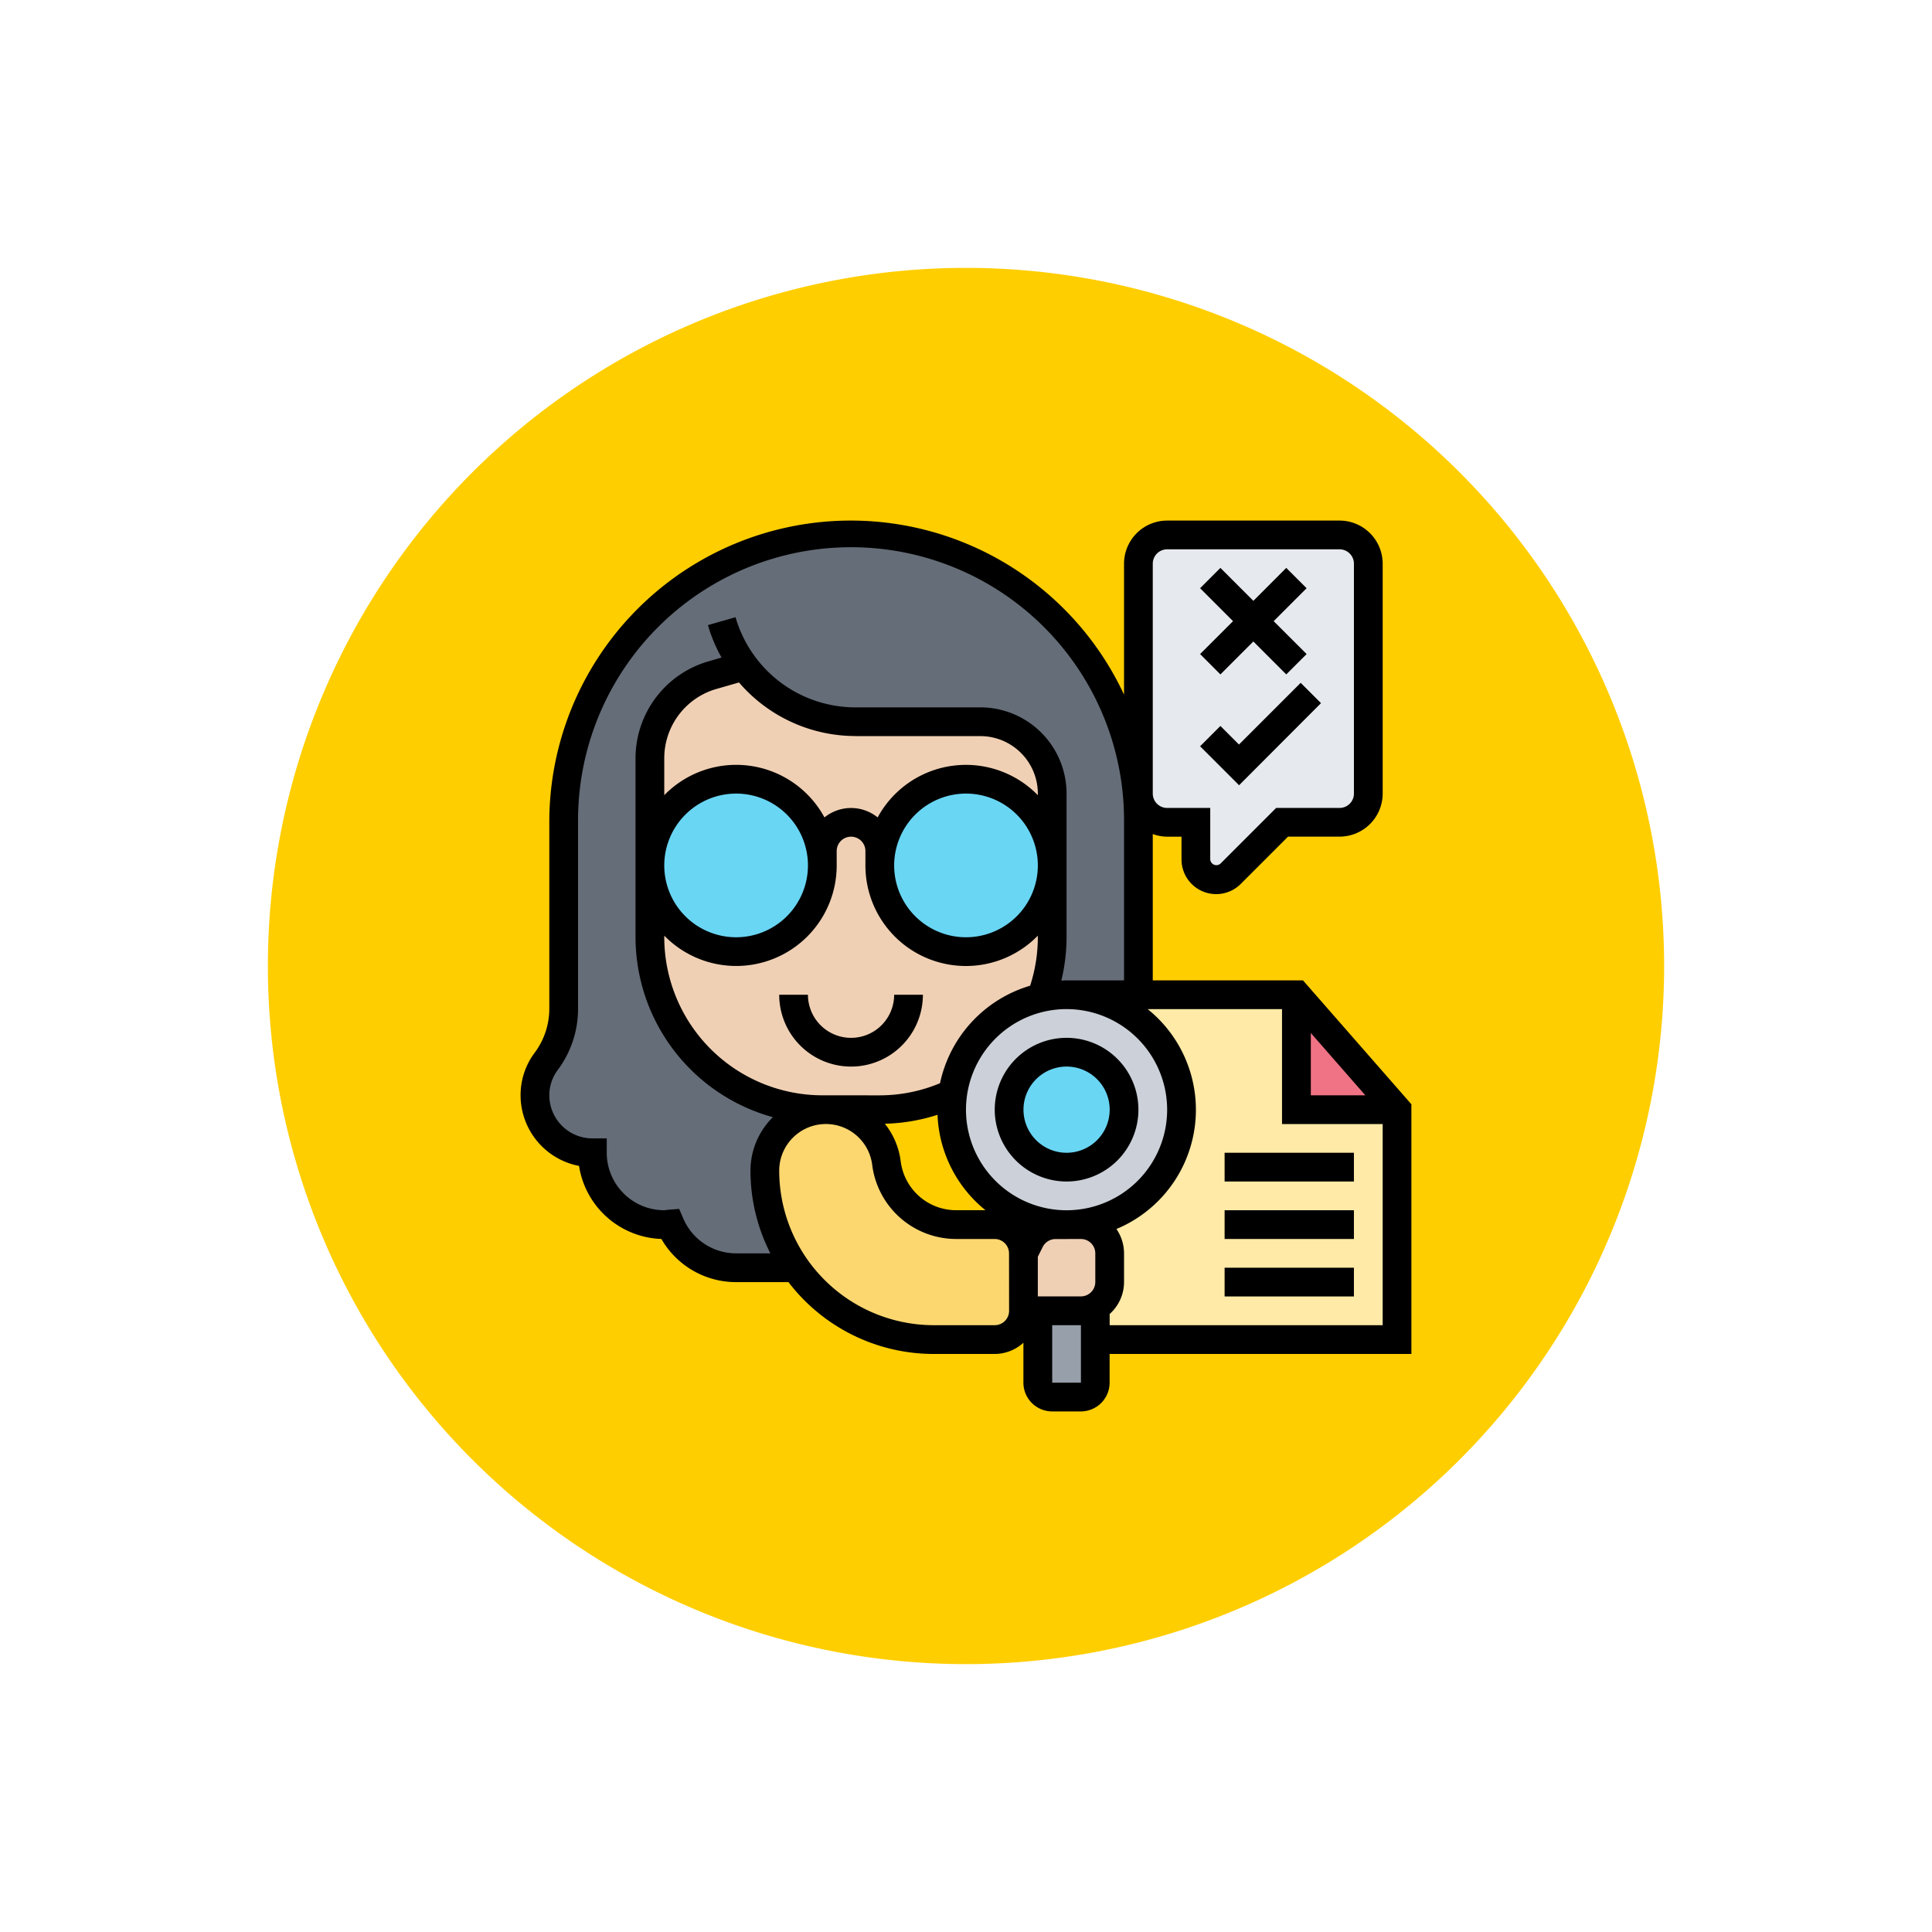 <svg xmlns="http://www.w3.org/2000/svg" xmlns:xlink="http://www.w3.org/1999/xlink" width="119" height="119" viewBox="0 0 119 119">
  <defs>
    <filter id="Trazado_836182" x="0" y="0" width="119" height="119" filterUnits="userSpaceOnUse">
      <feOffset input="SourceAlpha"/>
      <feGaussianBlur stdDeviation="5.5" result="blur"/>
      <feFlood flood-color="#fff" flood-opacity="0.659"/>
      <feComposite operator="in" in2="blur"/>
      <feComposite in="SourceGraphic"/>
    </filter>
  </defs>
  <g id="Grupo_1093892" data-name="Grupo 1093892" transform="translate(-797.5 -5153.5)">
    <g transform="matrix(1, 0, 0, 1, 797.5, 5153.5)" filter="url(#Trazado_836182)">
      <path id="Trazado_836182-2" data-name="Trazado 836182" d="M43,0A43,43,0,1,1,0,43,43,43,0,0,1,43,0Z" transform="translate(16.5 16.5)" fill="#ffce00"/>
    </g>
    <g id="correccion-de-pruebas" transform="translate(829.565 5185.565)">
      <g id="Grupo_1093883" data-name="Grupo 1093883" transform="translate(0.885 0.885)">
        <g id="Grupo_1093871" data-name="Grupo 1093871" transform="translate(32.744 28.32)">
          <path id="Trazado_836222" data-name="Trazado 836222" d="M58.355,40.08V54.24H39.77V52.231a1.767,1.767,0,0,0,.885-1.531V48.93a1.775,1.775,0,0,0-1.77-1.77H38A7.08,7.08,0,1,0,38,33H52.16v7.08Z" transform="translate(-38 -33)" fill="#ffeaa7"/>
        </g>
        <g id="Grupo_1093872" data-name="Grupo 1093872" transform="translate(46.904 28.32)">
          <path id="Trazado_836223" data-name="Trazado 836223" d="M54,33l6.195,7.08H54Z" transform="translate(-54 -33)" fill="#ef7385"/>
        </g>
        <g id="Grupo_1093873" data-name="Grupo 1093873" transform="translate(14.16 35.399)">
          <path id="Trazado_836224" data-name="Trazado 836224" d="M32.93,49.85v3.54a1.775,1.775,0,0,1-1.77,1.77H27.4A10.413,10.413,0,0,1,17,44.761a3.758,3.758,0,0,1,7.487-.469,4.327,4.327,0,0,0,4.292,3.788H31.16a1.775,1.775,0,0,1,1.77,1.77Z" transform="translate(-17 -41)" fill="#fcd770"/>
        </g>
        <g id="Grupo_1093874" data-name="Grupo 1093874">
          <path id="Trazado_836225" data-name="Trazado 836225" d="M13.885,9.08h-.009l-1.947.558a5.31,5.31,0,0,0-3.85,5.106V25.78A10.617,10.617,0,0,0,18.7,36.4h.221a3.747,3.747,0,0,0-3.761,3.761,10.3,10.3,0,0,0,1.894,5.974H13.39a4.415,4.415,0,0,1-4.071-2.69c-.115.009-.23.035-.354.035A4.427,4.427,0,0,1,4.54,39.054,3.539,3.539,0,0,1,1,35.514a3.5,3.5,0,0,1,.681-2.071A5.427,5.427,0,0,0,2.77,30.231V18.7a17.7,17.7,0,1,1,35.4,0V29.32H33.744a7.414,7.414,0,0,0-1.549.168,10.682,10.682,0,0,0,.664-3.708V16.93A4.427,4.427,0,0,0,28.435,12.5H20.717A8.528,8.528,0,0,1,13.885,9.08Z" transform="translate(-1 -1)" fill="#656d78"/>
        </g>
        <g id="Grupo_1093875" data-name="Grupo 1093875" transform="translate(37.169 0)">
          <path id="Trazado_836226" data-name="Trazado 836226" d="M44.77,1H55.39a1.775,1.775,0,0,1,1.77,1.77V16.93a1.775,1.775,0,0,1-1.77,1.77H51.85l-3.177,3.177a1.252,1.252,0,0,1-2.133-.885V18.7H44.77A1.775,1.775,0,0,1,43,16.93V2.77A1.775,1.775,0,0,1,44.77,1Z" transform="translate(-43 -1)" fill="#e6e9ed"/>
        </g>
        <g id="Grupo_1093876" data-name="Grupo 1093876" transform="translate(30.975 47.55)">
          <path id="Trazado_836227" data-name="Trazado 836227" d="M39.54,56.739v2.655a.888.888,0,0,1-.885.885h-1.77A.888.888,0,0,1,36,59.394V54.969h2.655a1.765,1.765,0,0,0,.885-.239Z" transform="translate(-36 -54.73)" fill="#969faa"/>
        </g>
        <g id="Grupo_1093877" data-name="Grupo 1093877" transform="translate(30.09 42.479)">
          <path id="Trazado_836228" data-name="Trazado 836228" d="M40.31,50.77v1.77a1.774,1.774,0,0,1-1.77,1.77H35V50.77l.4-.8A1.778,1.778,0,0,1,36.982,49H38.54A1.775,1.775,0,0,1,40.31,50.77Z" transform="translate(-35 -49)" fill="#f0d0b4"/>
        </g>
        <g id="Grupo_1093878" data-name="Grupo 1093878" transform="translate(25.665 28.32)">
          <path id="Trazado_836229" data-name="Trazado 836229" d="M37.08,33A7.08,7.08,0,1,1,30,40.08a7.361,7.361,0,0,1,.071-.991,7.084,7.084,0,0,1,5.46-5.921A7.414,7.414,0,0,1,37.08,33Z" transform="translate(-30 -33)" fill="#ccd1d9"/>
        </g>
        <g id="Grupo_1093879" data-name="Grupo 1093879" transform="translate(28.623 31.734)">
          <ellipse id="Elipse_11157" data-name="Elipse 11157" cx="4" cy="3.5" rx="4" ry="3.5" transform="translate(-0.074 -0.185)" fill="#69d6f4"/>
        </g>
        <g id="Grupo_1093880" data-name="Grupo 1093880" transform="translate(7.08 8.08)">
          <path id="Trazado_836230" data-name="Trazado 836230" d="M29.355,13.555H21.638a8.528,8.528,0,0,1-6.832-3.425H14.8l-1.947.558A5.31,5.31,0,0,0,9,15.794V22.4a5.31,5.31,0,1,1,5.31,5.31A5.314,5.314,0,0,1,9,22.4V26.83A10.617,10.617,0,0,0,19.62,37.45h3.54a10.581,10.581,0,0,0,4.5-.991,7.084,7.084,0,0,1,5.46-5.921,10.682,10.682,0,0,0,.664-3.708V22.4a5.31,5.31,0,1,1-5.31-5.31,5.314,5.314,0,0,1,5.31,5.31V17.98a4.427,4.427,0,0,0-4.425-4.425Z" transform="translate(-9 -10.13)" fill="#f0d0b4"/>
        </g>
        <g id="Grupo_1093881" data-name="Grupo 1093881" transform="translate(21.365 15.144)">
          <circle id="Elipse_11158" data-name="Elipse 11158" cx="5" cy="5" r="5" transform="translate(0.185 0.406)" fill="#69d6f4"/>
        </g>
        <g id="Grupo_1093882" data-name="Grupo 1093882" transform="translate(6.849 15.144)">
          <ellipse id="Elipse_11159" data-name="Elipse 11159" cx="6" cy="5" rx="6" ry="5" transform="translate(-0.299 0.406)" fill="#69d6f4"/>
        </g>
      </g>
      <g id="Grupo_1093884" data-name="Grupo 1093884">
        <path id="Trazado_836233" data-name="Trazado 836233" d="M37.425,44.85A4.425,4.425,0,1,0,33,40.425,4.43,4.43,0,0,0,37.425,44.85Zm0-7.08a2.655,2.655,0,1,1-2.655,2.655A2.658,2.658,0,0,1,37.425,37.77Z" transform="translate(-3.795 -4.141)"/>
        <path id="Trazado_836234" data-name="Trazado 836234" d="M26.85,33H25.08a2.655,2.655,0,0,1-5.31,0H18a4.425,4.425,0,0,0,8.85,0Z" transform="translate(-2.07 -3.795)"/>
        <path id="Trazado_836235" data-name="Trazado 836235" d="M54.869,35.952,48.191,28.32H38.939V19.307a2.625,2.625,0,0,0,.885.163h.885v1.4a2.136,2.136,0,0,0,3.647,1.511l2.914-2.914h3.174A2.658,2.658,0,0,0,53.1,16.815V2.655A2.658,2.658,0,0,0,50.444,0H39.824a2.658,2.658,0,0,0-2.655,2.655v8.066a18.57,18.57,0,0,0-35.4,7.864V30.113A4.534,4.534,0,0,1,.851,32.8,4.358,4.358,0,0,0,0,35.4a4.432,4.432,0,0,0,3.6,4.348,5.319,5.319,0,0,0,5.073,4.5,5.3,5.3,0,0,0,4.6,2.658H16.5a11.263,11.263,0,0,0,8.938,4.425H29.2a2.635,2.635,0,0,0,1.771-.691V53.1a1.772,1.772,0,0,0,1.77,1.77h1.77a1.772,1.772,0,0,0,1.77-1.77v-1.77H54.868V35.952Zm-6.195-4.392,3.359,3.84H48.674Zm-8.85,4.725a6.195,6.195,0,1,1-6.195-6.195A6.2,6.2,0,0,1,39.824,36.284Zm-5.31,7.965a.886.886,0,0,1,.885.885V46.9a.886.886,0,0,1-.885.885H31.859V45.343l.3-.6a.88.88,0,0,1,.791-.489ZM18.585,35.4A9.746,9.746,0,0,1,8.85,25.665v-.1A6.189,6.189,0,0,0,19.47,21.24v-.885a.885.885,0,1,1,1.77,0v.885a6.189,6.189,0,0,0,10.62,4.327v.1a9.713,9.713,0,0,1-.475,2.982,7.987,7.987,0,0,0-5.55,6.006,9.647,9.647,0,0,1-3.71.747ZM20.6,13.275H28.32a3.544,3.544,0,0,1,3.54,3.54v.1a6.185,6.185,0,0,0-9.867,1.369,2.6,2.6,0,0,0-3.276,0A6.185,6.185,0,0,0,8.85,16.913V14.625a4.443,4.443,0,0,1,3.209-4.254l1.395-.4a9.454,9.454,0,0,0,7.149,3.3Zm6.832,3.54A4.425,4.425,0,1,1,23.01,21.24,4.43,4.43,0,0,1,27.435,16.815Zm-14.16,0A4.425,4.425,0,1,1,8.85,21.24,4.43,4.43,0,0,1,13.275,16.815ZM25.681,36.6a7.951,7.951,0,0,0,2.953,5.877h-1.81a3.442,3.442,0,0,1-3.411-3.011,4.618,4.618,0,0,0-.978-2.316,11.388,11.388,0,0,0,3.245-.55ZM38.939,2.655a.886.886,0,0,1,.885-.885h10.62a.886.886,0,0,1,.885.885v14.16a.886.886,0,0,1-.885.885H46.538l-3.432,3.432a.38.38,0,0,1-.627-.258V17.7H39.824a.886.886,0,0,1-.885-.885ZM13.275,45.134a3.536,3.536,0,0,1-3.257-2.153l-.25-.585-.635.05c-.063.005-.125.013-.186.021a.725.725,0,0,1-.1.012,3.544,3.544,0,0,1-3.54-3.54v-.885H4.425A2.658,2.658,0,0,1,1.77,35.4a2.587,2.587,0,0,1,.508-1.546,6.3,6.3,0,0,0,1.262-3.74V18.585a16.815,16.815,0,1,1,33.629,0V28.32h-3.54c-.109,0-.215.012-.323.016a11.478,11.478,0,0,0,.323-2.671v-8.85a5.315,5.315,0,0,0-5.31-5.31H20.6A7.688,7.688,0,0,1,13.24,5.952l-1.7.486a9.32,9.32,0,0,0,.839,2l-.8.23A6.22,6.22,0,0,0,7.08,14.624v11.04a11.516,11.516,0,0,0,8.46,11.083,4.63,4.63,0,0,0-1.38,3.3,11.2,11.2,0,0,0,1.227,5.09Zm16.814,3.54a.886.886,0,0,1-.885.885h-3.76a9.526,9.526,0,0,1-9.514-9.514,2.875,2.875,0,0,1,5.728-.357,5.215,5.215,0,0,0,5.167,4.561H29.2a.886.886,0,0,1,.885.885ZM34.514,53.1h-1.77v-3.54h1.77Zm1.77-3.54v-.69a2.64,2.64,0,0,0,.885-1.965v-1.77a2.637,2.637,0,0,0-.469-1.5A7.956,7.956,0,0,0,38.624,30.09H46.9v7.08H53.1v12.39Z"/>
        <path id="Trazado_836236" data-name="Trazado 836236" d="M54.739,12.544l-1.251-1.251-3.8,3.8-1.144-1.144L47.293,15.2l2.4,2.4Z" transform="translate(-5.439 -1.299)"/>
        <path id="Trazado_836237" data-name="Trazado 836237" d="M48.544,9.854l2.029-2.029L52.6,9.854,53.854,8.6,51.825,6.574l2.029-2.029L52.6,3.293,50.574,5.322,48.544,3.293,47.293,4.544l2.029,2.029L47.293,8.6Z" transform="translate(-5.439 -0.379)"/>
        <path id="Trazado_836238" data-name="Trazado 836238" d="M49,44h7.965v1.77H49Z" transform="translate(-5.636 -5.061)"/>
        <path id="Trazado_836239" data-name="Trazado 836239" d="M49,48h7.965v1.77H49Z" transform="translate(-5.636 -5.521)"/>
        <path id="Trazado_836240" data-name="Trazado 836240" d="M49,52h7.965v1.77H49Z" transform="translate(-5.636 -5.981)"/>
      </g>
    </g>
  </g>
</svg>
